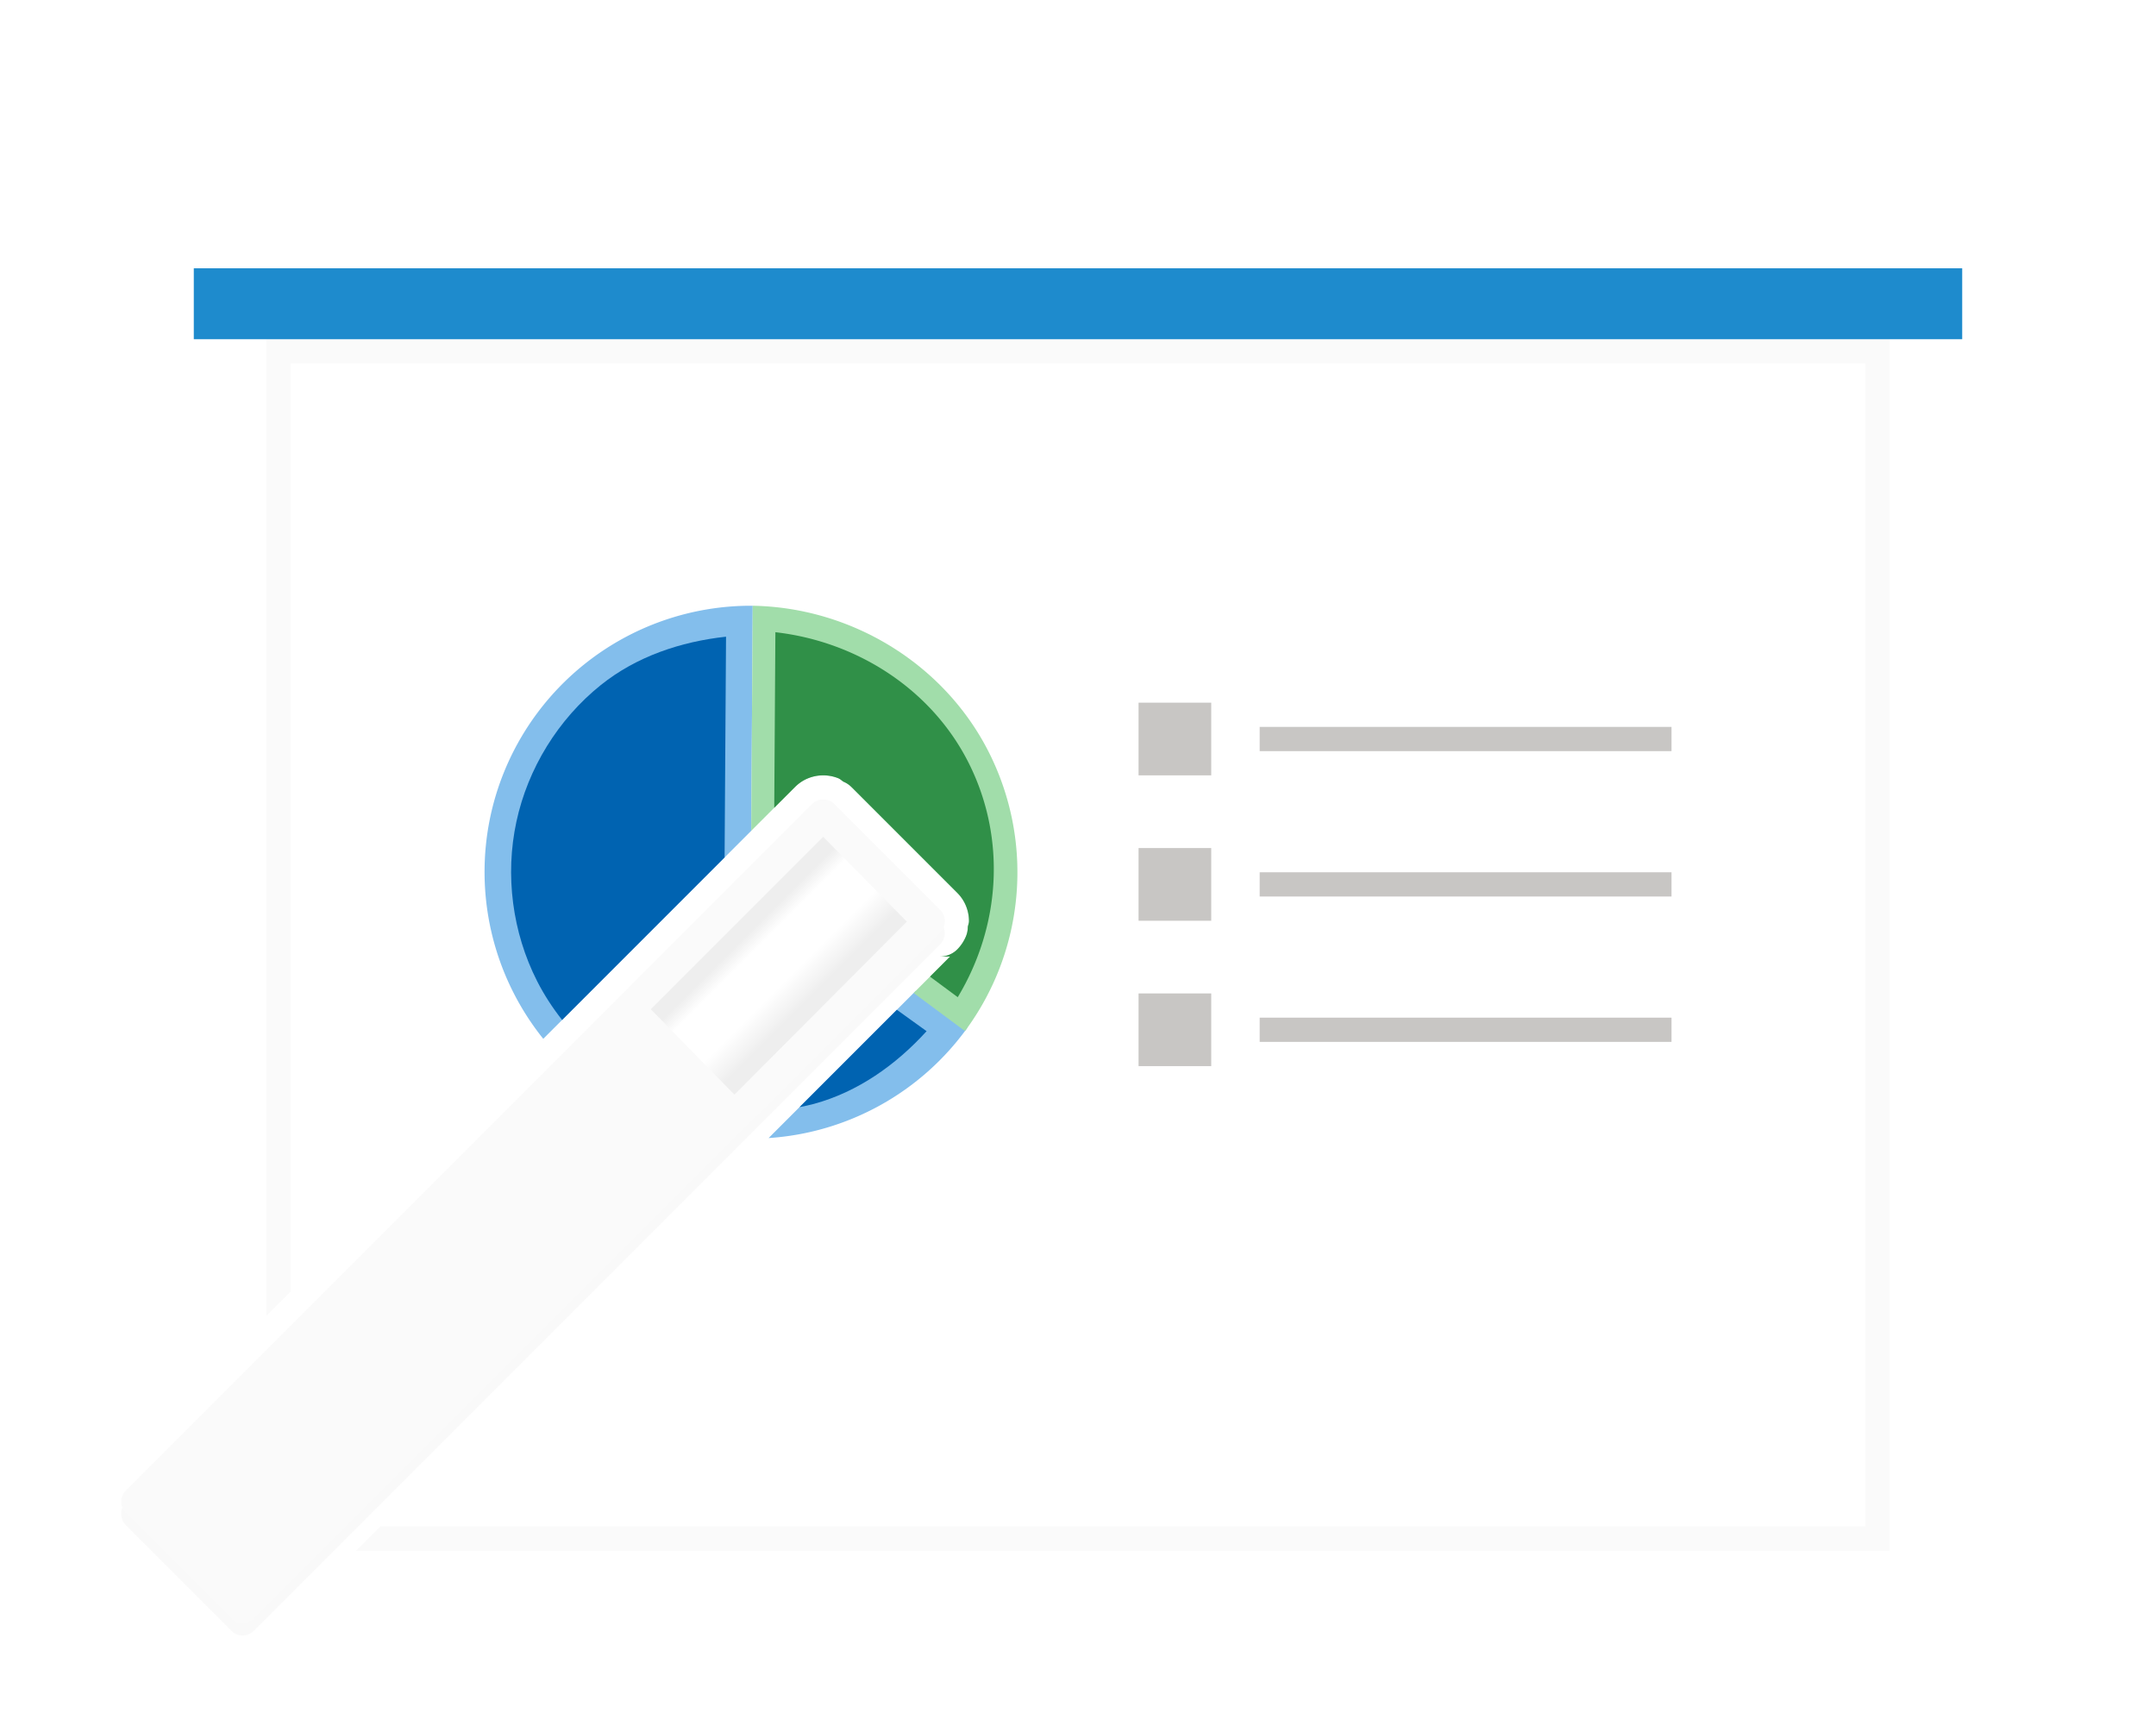 <svg height="71" viewBox="0 0 89 71" width="89" xmlns="http://www.w3.org/2000/svg" xmlns:xlink="http://www.w3.org/1999/xlink"><filter id="a" color-interpolation-filters="sRGB" height="1.156" width="1.156" x="-.078" y="-.078"><feGaussianBlur stdDeviation="1.105"/></filter><linearGradient id="b" gradientUnits="userSpaceOnUse" x1="13.54" x2="18.475" y1="7.307" y2="7.307"><stop offset="0" stop-color="#eee"/><stop offset=".128" stop-color="#eee"/><stop offset=".268" stop-color="#fff"/><stop offset=".624" stop-color="#fff"/><stop offset=".875" stop-color="#eee"/><stop offset="1" stop-color="#eee"/></linearGradient><path d="m11 14v40.299l1-1v-38.299h65v48h-61.301l-1 1h63.301v-50z" fill="#fafafa"/><path d="m8 11.073h73v2.927h-73z" fill="#1e8bcd" stroke-width=".694"/><path d="m33.975 33.5c-.085.001-.169.018-.246.051-.076.032-.147.081-.207.141l-7.557 7.557-20.773 20.773c-.255.254-.255.668 0 .922l4.363 4.365c.254.255.668.255.922 0l20.74-20.742 7.59-7.59h.002c.064-.064.111-.136.143-.215 0-.001-0-.001 0-.002.032-.078.049-.161.049-.244 0-.167-.064-.334-.191-.461l-4.363-4.363h-.002c-.062-.062-.135-.112-.215-.145-.08-.032-.166-.048-.254-.047z" fill="#0e0f0f" filter="url(#a)" opacity=".15"/><g transform="matrix(.707 .707 -.707 .707 25.999 23.373)"><path d="m12.446 1.169c-.119.121-.185.284-.185.454l.001 40.067c-.001.36.291.653.652.652l6.172 0c.36.001.653-.291.652-.652l-.001-40.067c.001-.36-.291-.653-.652-.652l-6.172-0c-.176-0-.344.071-.467.197z" fill="#fafafa"/><path d="m12.914.971c-.176-0-.344.071-.467.197-.119.121-.186.285-.186.455v10.688l7.475.047v-10.734c.001-.36-.29-.653-.65-.652z" fill="#fafafa" stroke-width="1.566"/><path d="m13.54 2.25 0 10.065 4.935.05-.017-10.081z" fill="url(#b)"/></g><path d="m31.072 25a11 11 0 0 0 -10.826 8.684 11 11 0 0 0 2.18 9.189l2.832-2.832 5.754-5.754zm6.732 15.893-5.881 5.881-.195.195a11 11 0 0 0 8.203-4.549z" fill="#83beec"/><path d="m31.072 25-.061 9.287 1.803-1.803c.148-.148.32-.269.523-.355a1 1 0 0 0 .002 0c.199-.084.406-.126.619-.129h.004c.217-.003.435.036.641.119.085.034.141.097.215.143a1 1 0 0 1 .004.002 1 1 0 0 1 .328.221 1 1 0 0 0 .002 0l4.361 4.361.002.002c.319.318.485.746.484 1.17-0.0.084-.036.16-.049.242v.002a1 1 0 0 1 0 .004 1 1 0 0 1 -.074.373c-.079.194-.202.386-.363.547a1 1 0 0 1 -.705.291h.412l-1.504 1.504 2.119 1.572c2.455-3.311 2.853-7.717 1.031-11.414-1.822-3.697-5.674-6.068-9.795-6.139z" fill="#a1ddaa"/><path d="m32.008 26.092-.047 7.246.854-.854c.148-.148.32-.269.523-.355a1 1 0 0 0 .002 0c.199-.084.406-.126.619-.129h.004c.217-.003.435.036.641.119.085.034.141.097.215.143a1 1 0 0 1 .004.002 1 1 0 0 1 .328.221 1 1 0 0 0 .002 0l4.361 4.361.002.002c.319.318.485.746.484 1.17-0.0.084-.036.16-.049.242v.002a1 1 0 0 1 0 .004 1 1 0 0 1 -.074.373c-.079.194-.202.386-.363.547a1 1 0 0 1 -.705.291h.412l-.83.83 1.145.848c1.756-2.913 2.009-6.506.486-9.598-1.516-3.077-4.617-5.079-8.014-5.465z" fill="#309048"/><path d="m29.971 26.277c-1.87.203-3.702.818-5.17 1.996-1.758 1.41-3.01 3.437-3.484 5.641-.475 2.204-.168 4.567.854 6.576.289.569.639 1.104 1.033 1.605l2.055-2.055 4.652-4.652zm7.051 15.398-4.018 4.018c.197-.04.395-.08.59-.133 1.816-.493 3.39-1.61 4.656-3.002z" fill="#0063b1"/><g fill="#c8c6c4"><path d="m47 29h3v3h-3z"/><path d="m52 30h17v1h-17z"/><path d="m47 35h3v3h-3z"/><path d="m52 36h17v1h-17z"/><path d="m47 41h3v3h-3z"/><path d="m52 42h17v1h-17z"/></g></svg>